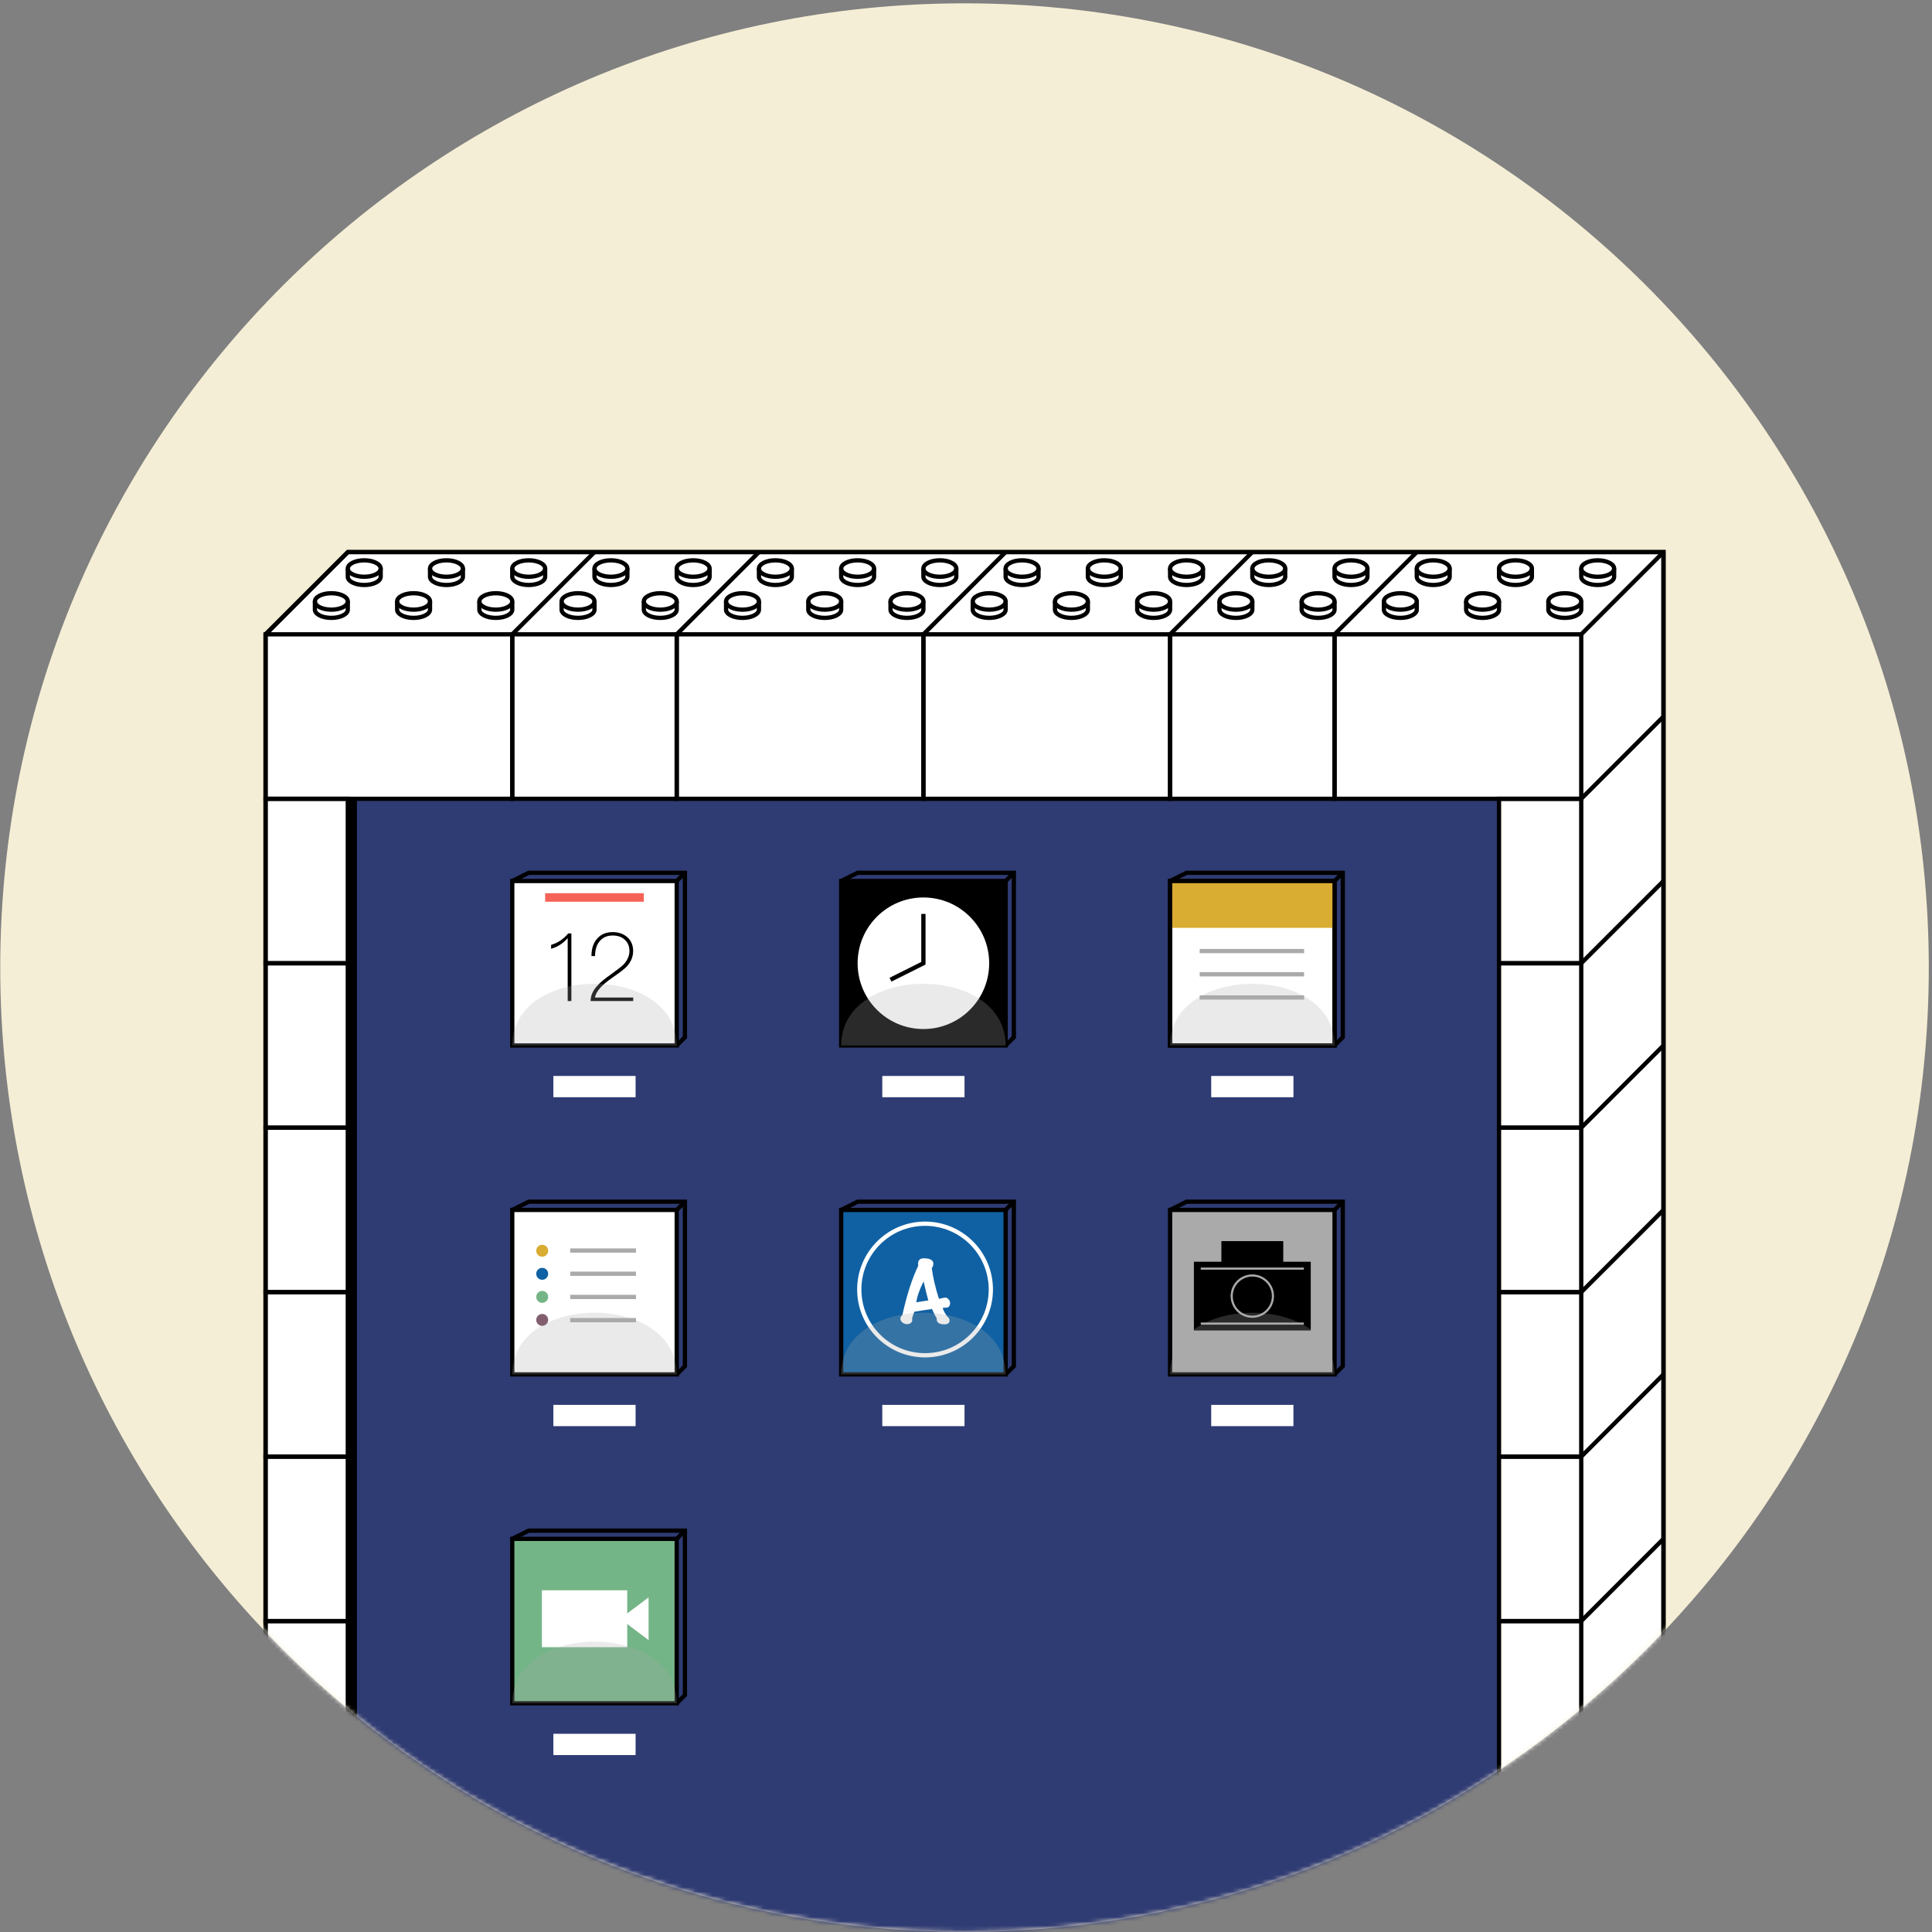 <?xml version="1.0" encoding="UTF-8"?>
<svg width="454px" height="454px" viewBox="0 0 454 454" version="1.1" xmlns="http://www.w3.org/2000/svg" xmlns:xlink="http://www.w3.org/1999/xlink">
    <rect x="0" y="0" width="454" height="454" fill="#808080" stroke="none"/>
    <!-- Generator: Sketch 41 (35326) - http://www.bohemiancoding.com/sketch -->
    <title>proto_web</title>
    <desc>Created with Sketch.</desc>
    <defs>
        <path d="M0.058,227.375 C0.058,102.231 101.508,0.782 226.652,0.782 C351.796,0.782 453.245,102.231 453.245,227.375 C453.245,352.519 351.796,453.968 226.652,453.968 C101.508,453.968 0.058,352.519 0.058,227.375 Z" id="path-1"></path>
    </defs>
    <g id="web" stroke="none" stroke-width="1" fill="none" fill-rule="evenodd">
        <g id="proto_web" transform="translate(-70, -73)">
            <g transform="translate(70, 73)">
                <g id="bg" fill="#F5EED6">
                    <path d="M0.058,227.375 C0.058,102.231 101.508,0.782 226.652,0.782 C351.796,0.782 453.245,102.231 453.245,227.375 C453.245,352.519 351.796,453.968 226.652,453.968 C101.508,453.968 0.058,352.519 0.058,227.375 Z" id="Shape"></path>
                </g>
                <g id="content">
                    <g id="Clipped">
                        <mask id="mask-2" fill="white">
                            <use xlink:href="#path-1"></use>
                        </mask>
                        <g id="Mask"></g>
                        <g id="Group" mask="url(#mask-2)">
                            <g transform="translate(62, 129)">
                                <polygon id="Shape" stroke="#000000" stroke-width="1" fill="#FFFFFF" fill-rule="evenodd" points="0.405 20.06 19.728 0.737 328.899 0.737 328.899 425.847 309.575 445.17 0.405 445.17"></polygon>
                                <polygon id="Shape" stroke="none" fill="#000000" fill-rule="evenodd" points="19.728 58.707 39.051 58.707 39.051 406.523 19.728 406.523"></polygon>
                                <polygon id="Shape" stroke="none" fill="#2F3B73" fill-rule="evenodd" points="21.875 58.707 290.252 58.707 290.252 406.523 21.875 406.523"></polygon>
                                <polyline id="Shape" stroke="#000000" stroke-width="1" fill="none" points="0.405 20.06 19.728 0.737 328.899 0.737 328.899 425.847 309.575 445.17"></polyline>
                                <polygon id="Shape" stroke="#000000" stroke-width="1" fill="none" points="0.405 58.707 19.728 58.707 19.728 97.353 0.405 97.353"></polygon>
                                <polygon id="Shape" stroke="#000000" stroke-width="1" fill="none" points="0.405 97.353 19.728 97.353 19.728 135.999 0.405 135.999"></polygon>
                                <polygon id="Shape" stroke="#000000" stroke-width="1" fill="none" points="0.405 174.646 19.728 174.646 19.728 213.292 0.405 213.292"></polygon>
                                <polygon id="Shape" stroke="#000000" stroke-width="1" fill="none" points="0.405 213.292 19.728 213.292 19.728 251.938 0.405 251.938"></polygon>
                                <polygon id="Shape" stroke="#000000" stroke-width="1" fill="none" points="0.405 251.938 19.728 251.938 19.728 290.585 0.405 290.585"></polygon>
                                <polygon id="Shape" stroke="#000000" stroke-width="1" fill="none" points="0.405 135.999 19.728 135.999 19.728 174.646 0.405 174.646"></polygon>
                                <polygon id="Shape" stroke="#000000" stroke-width="1" fill="none" points="0.405 20.06 58.374 20.06 58.374 58.707 0.405 58.707"></polygon>
                                <polygon id="Shape" stroke="#000000" stroke-width="1" fill="none" points="58.374 20.06 97.021 20.06 97.021 58.707 58.374 58.707"></polygon>
                                <polygon id="Shape" stroke="#000000" stroke-width="1" fill="none" points="154.99 20.06 212.96 20.06 212.96 58.707 154.99 58.707"></polygon>
                                <polygon id="Shape" stroke="#000000" stroke-width="1" fill="none" points="212.96 20.06 251.606 20.06 251.606 58.707 212.96 58.707"></polygon>
                                <polygon id="Shape" stroke="#000000" stroke-width="1" fill="none" points="251.606 20.06 309.576 20.06 309.576 58.707 251.606 58.707"></polygon>
                                <polygon id="Shape" stroke="#000000" stroke-width="1" fill="none" points="97.021 20.06 154.99 20.06 154.99 58.707 97.021 58.707"></polygon>
                                <polygon id="Shape" stroke="#000000" stroke-width="1" fill="none" points="0.405 290.585 19.728 290.585 19.728 329.231 0.405 329.231"></polygon>
                                <polygon id="Shape" stroke="#000000" stroke-width="1" fill="none" points="290.252 97.353 309.575 97.353 309.575 135.999 290.252 135.999"></polygon>
                                <polygon id="Shape" stroke="#000000" stroke-width="1" fill="none" points="290.252 135.999 309.575 135.999 309.575 174.646 290.252 174.646"></polygon>
                                <polygon id="Shape" stroke="#000000" stroke-width="1" fill="none" points="290.252 174.646 309.575 174.646 309.575 213.292 290.252 213.292"></polygon>
                                <polygon id="Shape" stroke="#000000" stroke-width="1" fill="none" points="290.252 251.938 309.575 251.938 309.575 290.585 290.252 290.585"></polygon>
                                <polygon id="Shape" stroke="#000000" stroke-width="1" fill="none" points="290.252 213.292 309.575 213.292 309.575 251.938 290.252 251.938"></polygon>
                                <polygon id="Shape" stroke="#000000" stroke-width="1" fill="none" points="290.252 58.707 309.575 58.707 309.575 97.353 290.252 97.353"></polygon>
                                <polygon id="Shape" stroke="#000000" stroke-width="1" fill="none" points="290.252 290.585 309.575 290.585 309.575 329.231 290.252 329.231"></polygon>
                                <path d="M58.374,20.06 L77.698,0.737" id="Shape" stroke="#000000" stroke-width="1" fill="none"></path>
                                <path d="M97.021,20.06 L116.344,0.737" id="Shape" stroke="#000000" stroke-width="1" fill="none"></path>
                                <path d="M154.99,20.06 L174.313,0.737" id="Shape" stroke="#000000" stroke-width="1" fill="none"></path>
                                <path d="M212.96,20.06 L232.283,0.737" id="Shape" stroke="#000000" stroke-width="1" fill="none"></path>
                                <path d="M251.606,20.06 L270.929,0.737" id="Shape" stroke="#000000" stroke-width="1" fill="none"></path>
                                <path d="M309.575,20.06 L328.899,0.737" id="Shape" stroke="#000000" stroke-width="1" fill="none"></path>
                                <path d="M309.575,58.707 L328.899,39.384" id="Shape" stroke="#000000" stroke-width="1" fill="none"></path>
                                <path d="M309.575,97.353 L328.899,78.03" id="Shape" stroke="#000000" stroke-width="1" fill="none"></path>
                                <path d="M309.575,135.999 L328.899,116.676" id="Shape" stroke="#000000" stroke-width="1" fill="none"></path>
                                <path d="M309.575,174.646 L328.899,155.323" id="Shape" stroke="#000000" stroke-width="1" fill="none"></path>
                                <path d="M309.575,213.292 L328.899,193.969" id="Shape" stroke="#000000" stroke-width="1" fill="none"></path>
                                <path d="M309.575,251.938 L328.899,232.615" id="Shape" stroke="#000000" stroke-width="1" fill="none"></path>
                                <path d="M309.575,290.585 L328.899,271.261" id="Shape" stroke="#000000" stroke-width="1" fill="none"></path>
                                <path d="M309.575,329.231 L328.899,309.908" id="Shape" stroke="#000000" stroke-width="1" fill="none"></path>
                                <g id="Group" stroke="none" stroke-width="1" fill="none" fill-rule="evenodd" transform="translate(89, 10)">
                                    <path d="M8.021,2.331 L8.021,4.264 C8.021,5.331 6.291,6.196 4.156,6.196 C2.022,6.196 0.292,5.331 0.292,4.264 L0.292,2.331" id="Shape" stroke="#000000"></path>
                                    <path d="M0.292,2.331 C0.292,1.264 2.022,0.399 4.156,0.399 C6.291,0.399 8.021,1.264 8.021,2.331 C8.021,3.398 6.291,4.264 4.156,4.264 C2.022,4.264 0.292,3.398 0.292,2.331 Z" id="Shape" stroke="#000000"></path>
                                </g>
                                <g id="Group" stroke="none" stroke-width="1" fill="none" fill-rule="evenodd" transform="translate(69, 2)">
                                    <g transform="translate(0, 8)" id="Shape" stroke="#000000">
                                        <path d="M8.698,2.331 L8.698,4.264 C8.698,5.331 6.967,6.196 4.833,6.196 C2.699,6.196 0.968,5.331 0.968,4.264 L0.968,2.331"></path>
                                        <path d="M0.968,2.331 C0.968,1.264 2.699,0.399 4.833,0.399 C6.967,0.399 8.698,1.264 8.698,2.331 C8.698,3.398 6.967,4.264 4.833,4.264 C2.699,4.264 0.968,3.398 0.968,2.331 Z"></path>
                                    </g>
                                    <g transform="translate(8, 0)" id="Shape" stroke="#000000">
                                        <path d="M8.427,2.602 L8.427,4.534 C8.427,5.601 6.697,6.467 4.562,6.467 C2.428,6.467 0.698,5.601 0.698,4.534 L0.698,2.602"></path>
                                        <path d="M0.698,2.602 C0.698,1.535 2.428,0.67 4.562,0.67 C6.697,0.67 8.427,1.535 8.427,2.602 C8.427,3.669 6.697,4.534 4.562,4.534 C2.428,4.534 0.698,3.669 0.698,2.602 Z"></path>
                                    </g>
                                </g>
                                <g id="Group" stroke="none" stroke-width="1" fill="none" fill-rule="evenodd" transform="translate(97, 2)">
                                    <path d="M7.75,2.602 L7.75,4.534 C7.75,5.601 6.02,6.467 3.885,6.467 C1.751,6.467 0.021,5.601 0.021,4.534 L0.021,2.602" id="Shape" stroke="#000000"></path>
                                    <path d="M0.021,2.602 C0.021,1.535 1.751,0.67 3.885,0.67 C6.02,0.67 7.75,1.535 7.75,2.602 C7.75,3.669 6.02,4.534 3.885,4.534 C1.751,4.534 0.021,3.669 0.021,2.602 Z" id="Shape" stroke="#000000"></path>
                                </g>
                                <g id="Group" stroke="none" stroke-width="1" fill="none" fill-rule="evenodd" transform="translate(11, 2)">
                                    <g transform="translate(0, 8)" id="Shape" stroke="#000000">
                                        <path d="M8.728,2.331 L8.728,4.264 C8.728,5.331 6.998,6.196 4.864,6.196 C2.729,6.196 0.999,5.331 0.999,4.264 L0.999,2.331"></path>
                                        <path d="M0.999,2.331 C0.999,1.264 2.729,0.399 4.864,0.399 C6.998,0.399 8.728,1.264 8.728,2.331 C8.728,3.398 6.998,4.264 4.864,4.264 C2.729,4.264 0.999,3.398 0.999,2.331 Z"></path>
                                    </g>
                                    <g transform="translate(8, 0)" id="Shape" stroke="#000000">
                                        <path d="M8.458,2.602 L8.458,4.534 C8.458,5.601 6.727,6.467 4.593,6.467 C2.458,6.467 0.728,5.601 0.728,4.534 L0.728,2.602"></path>
                                        <path d="M0.728,2.602 C0.728,1.535 2.458,0.67 4.593,0.67 C6.727,0.67 8.458,1.535 8.458,2.602 C8.458,3.669 6.727,4.534 4.593,4.534 C2.458,4.534 0.728,3.669 0.728,2.602 Z"></path>
                                    </g>
                                </g>
                                <g id="Group" stroke="none" stroke-width="1" fill="none" fill-rule="evenodd" transform="translate(50, 2)">
                                    <g transform="translate(0, 8)" id="Shape" stroke="#000000">
                                        <path d="M8.375,2.331 L8.375,4.264 C8.375,5.331 6.644,6.196 4.51,6.196 C2.376,6.196 0.645,5.331 0.645,4.264 L0.645,2.331"></path>
                                        <path d="M0.645,2.331 C0.645,1.264 2.376,0.399 4.51,0.399 C6.644,0.399 8.375,1.264 8.375,2.331 C8.375,3.398 6.644,4.264 4.51,4.264 C2.376,4.264 0.645,3.398 0.645,2.331 Z"></path>
                                    </g>
                                    <g transform="translate(8, 0)" id="Shape" stroke="#000000">
                                        <path d="M8.104,2.602 L8.104,4.534 C8.104,5.601 6.374,6.467 4.239,6.467 C2.105,6.467 0.375,5.601 0.375,4.534 L0.375,2.602"></path>
                                        <path d="M0.375,2.602 C0.375,1.535 2.105,0.67 4.239,0.67 C6.374,0.67 8.104,1.535 8.104,2.602 C8.104,3.669 6.374,4.534 4.239,4.534 C2.105,4.534 0.375,3.669 0.375,2.602 Z"></path>
                                    </g>
                                </g>
                                <g id="Group" stroke="none" stroke-width="1" fill="none" fill-rule="evenodd" transform="translate(31, 2)">
                                    <g transform="translate(0, 8)" id="Shape" stroke="#000000">
                                        <path d="M8.051,2.331 L8.051,4.264 C8.051,5.331 6.321,6.196 4.187,6.196 C2.052,6.196 0.322,5.331 0.322,4.264 L0.322,2.331"></path>
                                        <path d="M0.322,2.331 C0.322,1.264 2.052,0.399 4.187,0.399 C6.321,0.399 8.051,1.264 8.051,2.331 C8.051,3.398 6.321,4.264 4.187,4.264 C2.052,4.264 0.322,3.398 0.322,2.331 Z"></path>
                                    </g>
                                    <g transform="translate(8, 0)" id="Shape" stroke="#000000">
                                        <path d="M7.781,2.602 L7.781,4.534 C7.781,5.601 6.05,6.467 3.916,6.467 C1.782,6.467 0.051,5.601 0.051,4.534 L0.051,2.602"></path>
                                        <path d="M0.051,2.602 C0.051,1.535 1.782,0.67 3.916,0.67 C6.05,0.67 7.781,1.535 7.781,2.602 C7.781,3.669 6.05,4.534 3.916,4.534 C1.782,4.534 0.051,3.669 0.051,2.602 Z"></path>
                                    </g>
                                </g>
                                <g id="Group" stroke="none" stroke-width="1" fill="none" fill-rule="evenodd" transform="translate(108, 2)">
                                    <g transform="translate(0, 8)" id="Shape" stroke="#000000">
                                        <path d="M8.344,2.331 L8.344,4.264 C8.344,5.331 6.614,6.196 4.479,6.196 C2.345,6.196 0.615,5.331 0.615,4.264 L0.615,2.331"></path>
                                        <path d="M0.615,2.331 C0.615,1.264 2.345,0.399 4.479,0.399 C6.614,0.399 8.344,1.264 8.344,2.331 C8.344,3.398 6.614,4.264 4.479,4.264 C2.345,4.264 0.615,3.398 0.615,2.331 Z"></path>
                                    </g>
                                    <g transform="translate(8, 0)" id="Shape" stroke="#000000">
                                        <path d="M8.073,2.602 L8.073,4.534 C8.073,5.601 6.343,6.467 4.209,6.467 C2.074,6.467 0.344,5.601 0.344,4.534 L0.344,2.602"></path>
                                        <path d="M0.344,2.602 C0.344,1.535 2.074,0.67 4.209,0.67 C6.343,0.67 8.073,1.535 8.073,2.602 C8.073,3.669 6.343,4.534 4.209,4.534 C2.074,4.534 0.344,3.669 0.344,2.602 Z"></path>
                                    </g>
                                </g>
                                <g id="Group" stroke="none" stroke-width="1" fill="none" fill-rule="evenodd" transform="translate(147, 2)">
                                    <g transform="translate(0, 8)" id="Shape" stroke="#000000">
                                        <path d="M7.99,2.331 L7.99,4.264 C7.99,5.331 6.26,6.196 4.126,6.196 C1.991,6.196 0.261,5.331 0.261,4.264 L0.261,2.331"></path>
                                        <path d="M0.261,2.331 C0.261,1.264 1.991,0.399 4.126,0.399 C6.26,0.399 7.99,1.264 7.99,2.331 C7.99,3.398 6.26,4.264 4.126,4.264 C1.991,4.264 0.261,3.398 0.261,2.331 Z"></path>
                                    </g>
                                    <g transform="translate(7, 0)" id="Shape" stroke="#000000">
                                        <path d="M8.72,2.602 L8.72,4.534 C8.72,5.601 6.989,6.467 4.855,6.467 C2.721,6.467 0.99,5.601 0.99,4.534 L0.99,2.602"></path>
                                        <path d="M0.99,2.602 C0.99,1.535 2.721,0.67 4.855,0.67 C6.989,0.67 8.72,1.535 8.72,2.602 C8.72,3.669 6.989,4.534 4.855,4.534 C2.721,4.534 0.99,3.669 0.99,2.602 Z"></path>
                                    </g>
                                </g>
                                <g id="Group" stroke="none" stroke-width="1" fill="none" fill-rule="evenodd" transform="translate(127, 2)">
                                    <g transform="translate(0, 8)" id="Shape" stroke="#000000">
                                        <path d="M8.667,2.331 L8.667,4.264 C8.667,5.331 6.937,6.196 4.802,6.196 C2.668,6.196 0.938,5.331 0.938,4.264 L0.938,2.331"></path>
                                        <path d="M0.938,2.331 C0.938,1.264 2.668,0.399 4.802,0.399 C6.937,0.399 8.667,1.264 8.667,2.331 C8.667,3.398 6.937,4.264 4.802,4.264 C2.668,4.264 0.938,3.398 0.938,2.331 Z"></path>
                                    </g>
                                    <g transform="translate(8, 0)" id="Shape" stroke="#000000">
                                        <path d="M8.396,2.602 L8.396,4.534 C8.396,5.601 6.666,6.467 4.532,6.467 C2.397,6.467 0.667,5.601 0.667,4.534 L0.667,2.602"></path>
                                        <path d="M0.667,2.602 C0.667,1.535 2.397,0.67 4.532,0.67 C6.666,0.67 8.396,1.535 8.396,2.602 C8.396,3.669 6.666,4.534 4.532,4.534 C2.397,4.534 0.667,3.669 0.667,2.602 Z"></path>
                                    </g>
                                </g>
                                <g id="Group" stroke="none" stroke-width="1" fill="none" fill-rule="evenodd" transform="translate(166, 2)">
                                    <g transform="translate(0, 8)" id="Shape" stroke="#000000">
                                        <path d="M8.313,2.331 L8.313,4.264 C8.313,5.331 6.583,6.196 4.449,6.196 C2.314,6.196 0.584,5.331 0.584,4.264 L0.584,2.331"></path>
                                        <path d="M0.584,2.331 C0.584,1.264 2.314,0.399 4.449,0.399 C6.583,0.399 8.313,1.264 8.313,2.331 C8.313,3.398 6.583,4.264 4.449,4.264 C2.314,4.264 0.584,3.398 0.584,2.331 Z"></path>
                                    </g>
                                    <g transform="translate(8, 0)" id="Shape" stroke="#000000">
                                        <path d="M8.043,2.602 L8.043,4.534 C8.043,5.601 6.312,6.467 4.178,6.467 C2.044,6.467 0.313,5.601 0.313,4.534 L0.313,2.602"></path>
                                        <path d="M0.313,2.602 C0.313,1.535 2.044,0.67 4.178,0.67 C6.312,0.67 8.043,1.535 8.043,2.602 C8.043,3.669 6.312,4.534 4.178,4.534 C2.044,4.534 0.313,3.669 0.313,2.602 Z"></path>
                                    </g>
                                </g>
                                <g id="Group" stroke="none" stroke-width="1" fill="none" fill-rule="evenodd" transform="translate(205, 2)">
                                    <g transform="translate(0, 8)" id="Shape" stroke="#000000">
                                        <path d="M7.96,2.331 L7.96,4.264 C7.96,5.331 6.229,6.196 4.095,6.196 C1.961,6.196 0.23,5.331 0.23,4.264 L0.23,2.331"></path>
                                        <path d="M0.23,2.331 C0.23,1.264 1.961,0.399 4.095,0.399 C6.23,0.399 7.96,1.264 7.96,2.331 C7.96,3.398 6.23,4.264 4.095,4.264 C1.961,4.264 0.23,3.398 0.23,2.331 Z"></path>
                                    </g>
                                    <g transform="translate(7, 0)" id="Shape" stroke="#000000">
                                        <path d="M8.689,2.602 L8.689,4.534 C8.689,5.601 6.959,6.467 4.824,6.467 C2.69,6.467 0.96,5.601 0.96,4.534 L0.96,2.602"></path>
                                        <path d="M0.96,2.602 C0.96,1.535 2.69,0.67 4.824,0.67 C6.959,0.67 8.689,1.535 8.689,2.602 C8.689,3.669 6.959,4.534 4.824,4.534 C2.69,4.534 0.96,3.669 0.96,2.602 Z"></path>
                                    </g>
                                </g>
                                <g id="Group" stroke="none" stroke-width="1" fill="none" fill-rule="evenodd" transform="translate(185, 2)">
                                    <g transform="translate(0, 8)" id="Shape" stroke="#000000">
                                        <path d="M8.637,2.331 L8.637,4.264 C8.637,5.331 6.906,6.196 4.772,6.196 C2.638,6.196 0.907,5.331 0.907,4.264 L0.907,2.331"></path>
                                        <path d="M0.907,2.331 C0.907,1.264 2.638,0.399 4.772,0.399 C6.906,0.399 8.637,1.264 8.637,2.331 C8.637,3.398 6.906,4.264 4.772,4.264 C2.638,4.264 0.907,3.398 0.907,2.331 Z"></path>
                                    </g>
                                    <g transform="translate(8, 0)" id="Shape" stroke="#000000">
                                        <path d="M8.366,2.602 L8.366,4.534 C8.366,5.601 6.636,6.467 4.501,6.467 C2.367,6.467 0.637,5.601 0.637,4.534 L0.637,2.602"></path>
                                        <path d="M0.637,2.602 C0.637,1.535 2.367,0.67 4.501,0.67 C6.636,0.67 8.366,1.535 8.366,2.602 C8.366,3.669 6.636,4.534 4.501,4.534 C2.367,4.534 0.637,3.669 0.637,2.602 Z"></path>
                                    </g>
                                </g>
                                <g id="Group" stroke="none" stroke-width="1" fill="none" fill-rule="evenodd" transform="translate(243, 2)">
                                    <g transform="translate(0, 8)" id="Shape" stroke="#000000">
                                        <path d="M8.606,2.331 L8.606,4.264 C8.606,5.331 6.876,6.196 4.741,6.196 C2.607,6.196 0.877,5.331 0.877,4.264 L0.877,2.331"></path>
                                        <path d="M0.877,2.331 C0.877,1.264 2.607,0.399 4.741,0.399 C6.876,0.399 8.606,1.264 8.606,2.331 C8.606,3.398 6.876,4.264 4.741,4.264 C2.607,4.264 0.877,3.398 0.877,2.331 Z"></path>
                                    </g>
                                    <g transform="translate(8, 0)" id="Shape" stroke="#000000">
                                        <path d="M8.335,2.602 L8.335,4.534 C8.335,5.601 6.605,6.467 4.471,6.467 C2.336,6.467 0.606,5.601 0.606,4.534 L0.606,2.602"></path>
                                        <path d="M0.606,2.602 C0.606,1.535 2.336,0.67 4.471,0.67 C6.605,0.67 8.335,1.535 8.335,2.602 C8.335,3.669 6.605,4.534 4.471,4.534 C2.336,4.534 0.606,3.669 0.606,2.602 Z"></path>
                                    </g>
                                </g>
                                <g id="Group" stroke="none" stroke-width="1" fill="none" fill-rule="evenodd" transform="translate(224, 2)">
                                    <g transform="translate(0, 8)" id="Shape" stroke="#000000">
                                        <path d="M8.283,2.331 L8.283,4.264 C8.283,5.331 6.553,6.196 4.418,6.196 C2.284,6.196 0.554,5.331 0.554,4.264 L0.554,2.331"></path>
                                        <path d="M0.554,2.331 C0.554,1.264 2.284,0.399 4.418,0.399 C6.553,0.399 8.283,1.264 8.283,2.331 C8.283,3.398 6.553,4.264 4.418,4.264 C2.284,4.264 0.554,3.398 0.554,2.331 Z"></path>
                                    </g>
                                    <g transform="translate(8, 0)" id="Shape" stroke="#000000">
                                        <path d="M8.012,2.602 L8.012,4.534 C8.012,5.601 6.282,6.467 4.148,6.467 C2.013,6.467 0.283,5.601 0.283,4.534 L0.283,2.602"></path>
                                        <path d="M0.283,2.602 C0.283,1.535 2.013,0.67 4.148,0.67 C6.282,0.67 8.012,1.535 8.012,2.602 C8.012,3.669 6.282,4.534 4.148,4.534 C2.013,4.534 0.283,3.669 0.283,2.602 Z"></path>
                                    </g>
                                </g>
                                <g id="Group" stroke="none" stroke-width="1" fill="none" fill-rule="evenodd" transform="translate(263, 2)">
                                    <g transform="translate(0, 8)" id="Shape" stroke="#000000">
                                        <path d="M7.929,2.331 L7.929,4.264 C7.929,5.331 6.199,6.196 4.065,6.196 C1.93,6.196 0.2,5.331 0.2,4.264 L0.2,2.331"></path>
                                        <path d="M0.2,2.331 C0.2,1.264 1.93,0.399 4.065,0.399 C6.199,0.399 7.929,1.264 7.929,2.331 C7.929,3.398 6.199,4.264 4.065,4.264 C1.93,4.264 0.2,3.398 0.2,2.331 Z"></path>
                                    </g>
                                    <g transform="translate(7, 0)" id="Shape" stroke="#000000">
                                        <path d="M8.659,2.602 L8.659,4.534 C8.659,5.601 6.928,6.467 4.794,6.467 C2.66,6.467 0.929,5.601 0.929,4.534 L0.929,2.602"></path>
                                        <path d="M0.929,2.602 C0.929,1.535 2.66,0.67 4.794,0.67 C6.928,0.67 8.659,1.535 8.659,2.602 C8.659,3.669 6.928,4.534 4.794,4.534 C2.66,4.534 0.929,3.669 0.929,2.602 Z"></path>
                                    </g>
                                </g>
                                <g id="Group" stroke="none" stroke-width="1" fill="none" fill-rule="evenodd" transform="translate(301, 2)">
                                    <g transform="translate(0, 8)" id="Shape" stroke="#000000">
                                        <path d="M8.576,2.331 L8.576,4.264 C8.576,5.331 6.845,6.196 4.711,6.196 C2.577,6.196 0.846,5.331 0.846,4.264 L0.846,2.331"></path>
                                        <path d="M0.846,2.331 C0.846,1.264 2.577,0.399 4.711,0.399 C6.845,0.399 8.576,1.264 8.576,2.331 C8.576,3.398 6.845,4.264 4.711,4.264 C2.577,4.264 0.846,3.398 0.846,2.331 Z"></path>
                                    </g>
                                    <g transform="translate(8, 0)" id="Shape" stroke="#000000">
                                        <path d="M8.305,2.602 L8.305,4.534 C8.305,5.601 6.575,6.467 4.44,6.467 C2.306,6.467 0.576,5.601 0.576,4.534 L0.576,2.602"></path>
                                        <path d="M0.576,2.602 C0.576,1.535 2.306,0.67 4.44,0.67 C6.575,0.67 8.305,1.535 8.305,2.602 C8.305,3.669 6.575,4.534 4.44,4.534 C2.306,4.534 0.576,3.669 0.576,2.602 Z"></path>
                                    </g>
                                </g>
                                <g id="Group" stroke="none" stroke-width="1" fill="none" fill-rule="evenodd" transform="translate(282, 2)">
                                    <g transform="translate(0, 8)" id="Shape" stroke="#000000">
                                        <path d="M8.252,2.331 L8.252,4.264 C8.252,5.331 6.522,6.196 4.388,6.196 C2.253,6.196 0.523,5.331 0.523,4.264 L0.523,2.331"></path>
                                        <path d="M0.523,2.331 C0.523,1.264 2.253,0.399 4.388,0.399 C6.522,0.399 8.252,1.264 8.252,2.331 C8.252,3.398 6.522,4.264 4.388,4.264 C2.253,4.264 0.523,3.398 0.523,2.331 Z"></path>
                                    </g>
                                    <g transform="translate(8, 0)" id="Shape" stroke="#000000">
                                        <path d="M7.982,2.602 L7.982,4.534 C7.982,5.601 6.251,6.467 4.117,6.467 C1.983,6.467 0.252,5.601 0.252,4.534 L0.252,2.602"></path>
                                        <path d="M0.252,2.602 C0.252,1.535 1.983,0.67 4.117,0.67 C6.251,0.67 7.982,1.535 7.982,2.602 C7.982,3.669 6.251,4.534 4.117,4.534 C1.983,4.534 0.252,3.669 0.252,2.602 Z"></path>
                                    </g>
                                </g>
                                <polygon id="Shape" stroke="#000000" stroke-width="1" fill="#FFFFFF" fill-rule="evenodd" points="58.374 78.03 97.021 78.03 97.021 116.676 58.374 116.676"></polygon>
                                <polyline id="Shape" stroke="#000000" stroke-width="1" fill="none" points="58.375 78.03 62.239 76.098 98.953 76.098 98.953 114.744 97.021 116.676"></polyline>
                                <path d="M98.953,76.098 L97.021,78.03" id="Shape" stroke="#000000" stroke-width="1" fill="none"></path>
                                <polygon id="Shape" stroke="#000000" stroke-width="1" fill="#000000" fill-rule="evenodd" points="135.667 78.03 174.313 78.03 174.313 116.676 135.667 116.676"></polygon>
                                <polyline id="Shape" stroke="#000000" stroke-width="1" fill="none" points="135.667 78.03 139.532 76.098 176.246 76.098 176.246 114.744 174.313 116.676"></polyline>
                                <path d="M176.246,76.098 L174.313,78.03" id="Shape" stroke="#000000" stroke-width="1" fill="none"></path>
                                <polygon id="Shape" stroke="#000000" stroke-width="1" fill="#FFFFFF" fill-rule="evenodd" points="212.96 78.03 251.606 78.03 251.606 116.676 212.96 116.676"></polygon>
                                <polyline id="Shape" stroke="#000000" stroke-width="1" fill="none" points="212.96 78.03 216.824 76.098 253.538 76.098 253.538 114.744 251.606 116.676"></polyline>
                                <path d="M253.538,76.098 L251.606,78.03" id="Shape" stroke="#000000" stroke-width="1" fill="none"></path>
                                <polygon id="Shape" stroke="#000000" stroke-width="1" fill="#FFFFFF" fill-rule="evenodd" points="58.374 155.323 97.021 155.323 97.021 193.969 58.374 193.969"></polygon>
                                <polyline id="Shape" stroke="#000000" stroke-width="1" fill="none" points="58.375 155.323 62.239 153.39 98.953 153.39 98.953 192.037 97.021 193.969"></polyline>
                                <path d="M98.953,153.39 L97.021,155.323" id="Shape" stroke="#000000" stroke-width="1" fill="none"></path>
                                <polygon id="Shape" stroke="#000000" stroke-width="1" fill="#1061A3" fill-rule="evenodd" points="135.667 155.323 174.313 155.323 174.313 193.969 135.667 193.969"></polygon>
                                <polyline id="Shape" stroke="#000000" stroke-width="1" fill="none" points="135.667 155.323 139.532 153.39 176.246 153.39 176.246 192.037 174.313 193.969"></polyline>
                                <path d="M176.246,153.39 L174.313,155.323" id="Shape" stroke="#000000" stroke-width="1" fill="none"></path>
                                <polygon id="Shape" stroke="#000000" stroke-width="1" fill="#AAAAAA" fill-rule="evenodd" points="212.96 155.323 251.606 155.323 251.606 193.969 212.96 193.969"></polygon>
                                <polyline id="Shape" stroke="#000000" stroke-width="1" fill="none" points="212.96 155.323 216.824 153.39 253.538 153.39 253.538 192.037 251.606 193.969"></polyline>
                                <path d="M253.538,153.39 L251.606,155.323" id="Shape" stroke="#000000" stroke-width="1" fill="none"></path>
                                <polygon id="Shape" stroke="#000000" stroke-width="1" fill="#74B587" fill-rule="evenodd" points="58.374 232.615 97.021 232.615 97.021 271.261 58.374 271.261"></polygon>
                                <polyline id="Shape" stroke="#000000" stroke-width="1" fill="none" points="58.375 232.615 62.239 230.683 98.953 230.683 98.953 269.329 97.021 271.261"></polyline>
                                <path d="M98.953,230.683 L97.021,232.615" id="Shape" stroke="#000000" stroke-width="1" fill="none"></path>
                                <path d="M87.359,126.338 L68.036,126.338" id="Shape" stroke="#FFFFFF" stroke-width="5" fill-opacity="0.247" fill="#AAAAAA" fill-rule="evenodd"></path>
                                <path d="M164.652,126.338 L145.329,126.338" id="Shape" stroke="#FFFFFF" stroke-width="5" fill-opacity="0.247" fill="#AAAAAA" fill-rule="evenodd"></path>
                                <path d="M241.945,126.338 L222.621,126.338" id="Shape" stroke="#FFFFFF" stroke-width="5" fill-opacity="0.247" fill="#AAAAAA" fill-rule="evenodd"></path>
                                <path d="M87.359,203.63 L68.036,203.63" id="Shape" stroke="#FFFFFF" stroke-width="5" fill-opacity="0.247" fill="#AAAAAA" fill-rule="evenodd"></path>
                                <path d="M164.652,203.63 L145.329,203.63" id="Shape" stroke="#FFFFFF" stroke-width="5" fill-opacity="0.247" fill="#AAAAAA" fill-rule="evenodd"></path>
                                <path d="M241.944,203.63 L222.621,203.63" id="Shape" stroke="#FFFFFF" stroke-width="5" fill-opacity="0.247" fill="#AAAAAA" fill-rule="evenodd"></path>
                                <path d="M87.359,280.923 L68.036,280.923" id="Shape" stroke="#FFFFFF" stroke-width="5" fill-opacity="0.247" fill="#AAAAAA" fill-rule="evenodd"></path>
                                <path d="M89.292,81.895 L66.104,81.895" id="Shape" stroke="#F56356" stroke-width="2" fill="#F56356" fill-rule="evenodd"></path>
                                <path d="M71.511,90.345 C70.977,91.013 70.354,91.569 69.664,92.037 C68.996,92.482 68.262,92.816 67.505,93.038 L67.505,93.951 C69.063,93.506 70.354,92.66 71.4,91.458 L71.4,106.238 L72.268,106.238 L72.268,90.345 L71.511,90.345 Z" id="Shape" stroke="none" fill="#000000" fill-rule="evenodd"></path>
                                <path d="M81.973,90.034 C80.504,90.034 79.302,90.501 78.411,91.48 C77.454,92.482 76.987,93.884 76.987,95.665 L77.833,95.665 C77.833,94.107 78.233,92.883 79.035,92.037 C79.747,91.236 80.726,90.835 81.973,90.835 C83.13,90.835 84.087,91.146 84.799,91.814 C85.534,92.46 85.912,93.35 85.912,94.463 C85.912,95.62 85.423,96.711 84.466,97.713 C84.065,98.113 83.086,98.87 81.572,99.961 C80.103,100.985 79.035,101.875 78.367,102.632 C77.298,103.789 76.786,104.991 76.786,106.238 L86.803,106.238 L86.803,105.414 L77.81,105.414 C78.033,104.012 79.391,102.454 81.906,100.74 C83.642,99.538 84.733,98.692 85.2,98.202 C86.246,97.112 86.78,95.865 86.78,94.463 C86.78,93.105 86.313,92.037 85.423,91.236 C84.51,90.434 83.353,90.034 81.973,90.034 Z" id="Shape" stroke="none" fill="#000000" fill-rule="evenodd"></path>
                                <path d="M139.532,97.353 C139.532,88.816 146.453,81.895 154.99,81.895 C163.528,81.895 170.449,88.816 170.449,97.353 C170.449,105.891 163.528,112.812 154.99,112.812 C146.453,112.812 139.532,105.891 139.532,97.353 Z" id="Shape" stroke="none" fill="#FFFFFF" fill-rule="evenodd"></path>
                                <polyline id="Shape" stroke="#000000" stroke-width="1" fill="#FFFFFF" fill-rule="evenodd" points="154.99 85.759 154.99 97.353 147.261 101.218"></polyline>
                                <path d="M174.313,116.676 C174.313,97.353 135.667,97.353 135.667,116.676" id="Shape" stroke="none" fill-opacity="0.247" fill="#AAAAAA" fill-rule="evenodd"></path>
                                <path d="M97.021,116.676 C97.021,97.353 58.374,97.353 58.374,116.676" id="Shape" stroke="none" fill-opacity="0.247" fill="#AAAAAA" fill-rule="evenodd"></path>
                                <polygon id="Shape" stroke="none" fill="#D9AC32" fill-rule="evenodd" points="213.096 78.132 251.265 78.132 251.265 89.038 213.096 89.038"></polygon>
                                <polygon id="Shape" stroke="#000000" stroke-width="1" fill="none" points="212.96 78.03 251.606 78.03 251.606 116.676 212.96 116.676"></polygon>
                                <path d="M244.449,94.49 L219.912,94.49" id="Shape" stroke="#AAAAAA" stroke-width="1" fill="#FFFFFF" fill-rule="evenodd"></path>
                                <path d="M244.449,99.943 L219.912,99.943" id="Shape" stroke="#AAAAAA" stroke-width="1" fill="#FFFFFF" fill-rule="evenodd"></path>
                                <path d="M244.449,105.396 L219.912,105.396" id="Shape" stroke="#AAAAAA" stroke-width="1" fill="#FFFFFF" fill-rule="evenodd"></path>
                                <path d="M251.606,116.676 C251.606,97.353 212.96,97.353 212.96,116.676" id="Shape" stroke="none" fill-opacity="0.247" fill="#AAAAAA" fill-rule="evenodd"></path>
                                <path d="M87.454,164.862 L71.996,164.862" id="Shape" stroke="#AAAAAA" stroke-width="1" fill="#FFFFFF" fill-rule="evenodd"></path>
                                <path d="M87.454,170.314 L71.996,170.314" id="Shape" stroke="#AAAAAA" stroke-width="1" fill="#FFFFFF" fill-rule="evenodd"></path>
                                <path d="M87.454,175.767 L71.996,175.767" id="Shape" stroke="#AAAAAA" stroke-width="1" fill="#FFFFFF" fill-rule="evenodd"></path>
                                <path d="M87.454,181.22 L71.996,181.22" id="Shape" stroke="#AAAAAA" stroke-width="1" fill="#FFFFFF" fill-rule="evenodd"></path>
                                <path d="M64.509,164.916 C64.509,164.417 64.913,164.013 65.412,164.013 C65.91,164.013 66.314,164.417 66.314,164.916 C66.314,165.414 65.91,165.818 65.412,165.818 C64.913,165.818 64.509,165.414 64.509,164.916 Z" id="Shape" stroke="#D9AC32" stroke-width="1" fill="#D9AC32" fill-rule="evenodd"></path>
                                <path d="M64.509,175.749 C64.509,175.25 64.913,174.846 65.412,174.846 C65.91,174.846 66.314,175.25 66.314,175.749 C66.314,176.248 65.91,176.652 65.412,176.652 C64.913,176.652 64.509,176.248 64.509,175.749 Z" id="Shape" stroke="#74B587" stroke-width="1" fill="#74B587" fill-rule="evenodd"></path>
                                <path d="M64.509,181.166 C64.509,180.667 64.913,180.263 65.412,180.263 C65.91,180.263 66.314,180.667 66.314,181.166 C66.314,181.664 65.91,182.068 65.412,182.068 C64.913,182.068 64.509,181.664 64.509,181.166 Z" id="Shape" stroke="#825E6F" stroke-width="1" fill="#825E6F" fill-rule="evenodd"></path>
                                <path d="M64.509,170.332 C64.509,169.834 64.913,169.43 65.412,169.43 C65.91,169.43 66.314,169.834 66.314,170.332 C66.314,170.831 65.91,171.235 65.412,171.235 C64.913,171.235 64.509,170.831 64.509,170.332 Z" id="Shape" stroke="#1061A3" stroke-width="1" fill="#1061A3" fill-rule="evenodd"></path>
                                <path d="M97.021,193.969 C97.021,174.646 58.374,174.646 58.374,193.969" id="Shape" stroke="none" fill-opacity="0.247" fill="#AAAAAA" fill-rule="evenodd"></path>
                                <path d="M139.92,174.019 C139.92,165.481 146.841,158.56 155.379,158.56 C163.916,158.56 170.837,165.481 170.837,174.019 C170.837,182.556 163.916,189.477 155.379,189.477 C146.841,189.477 139.92,182.556 139.92,174.019 Z" id="Shape" stroke="#FFFFFF" stroke-width="1" fill="none"></path>
                                <path d="M161.05,177.972 C160.954,178.135 160.743,178.238 160.416,178.279 C160.388,178.279 160.095,178.292 159.536,178.319 C159.632,178.865 159.986,179.546 160.6,180.364 C160.954,180.61 161.131,180.916 161.131,181.284 C161.131,181.898 160.722,182.205 159.905,182.205 C159.128,182.205 158.596,182.021 158.31,181.652 C158.214,181.53 158.153,181.366 158.126,181.162 C158.126,181.025 158.119,180.882 158.105,180.732 C157.982,180.623 157.614,179.914 157.001,178.606 C155.883,178.756 154.506,178.967 152.871,179.24 C152.707,179.594 152.53,180.105 152.339,180.773 C152.366,180.896 152.38,181.012 152.38,181.121 C152.38,181.462 152.257,181.721 152.012,181.898 C151.766,182.075 151.473,182.164 151.132,182.164 C150.751,182.164 150.396,182.034 150.069,181.775 C149.742,181.516 149.578,181.216 149.578,180.875 C149.578,180.562 149.735,180.282 150.049,180.037 C151.071,175.361 152.312,171.497 153.77,168.443 C153.743,168.293 153.729,168.15 153.729,168.014 C153.729,167.4 153.961,166.991 154.425,166.787 C154.615,166.719 154.861,166.685 155.161,166.685 C155.733,166.685 156.21,166.767 156.592,166.93 C157.083,167.148 157.328,167.475 157.328,167.912 C157.328,168.321 157.205,168.682 156.96,168.995 C157.219,171.081 157.778,173.487 158.637,176.213 C158.719,176.2 158.998,176.138 159.475,176.029 C159.761,175.961 159.98,175.927 160.129,175.927 C160.307,175.927 160.45,175.961 160.559,176.029 C161.036,176.357 161.275,176.759 161.275,177.236 C161.275,177.495 161.2,177.74 161.05,177.972 Z M156.142,176.581 C155.91,175.804 155.542,174.319 155.038,172.124 C154.07,174.032 153.498,175.668 153.32,177.031 L156.142,176.581 Z" id="Shape" stroke="none" fill="#FFFFFF" fill-rule="evenodd"></path>
                                <path d="M174.313,193.969 C174.313,174.646 135.667,174.646 135.667,193.969" id="Shape" stroke="none" fill-opacity="0.247" fill="#AAAAAA" fill-rule="evenodd"></path>
                                <g id="Group" stroke="none" stroke-width="1" fill="none" fill-rule="evenodd" transform="translate(218, 162)">
                                    <polygon id="Shape" fill="#000000" points="7.015 0.65 7.015 5.495 0.554 5.495 0.554 21.647 28.012 21.647 28.012 5.495 21.551 5.495 21.551 0.65"></polygon>
                                    <path d="M9.437,13.571 C9.437,10.895 11.607,8.726 14.283,8.726 C16.959,8.726 19.128,10.895 19.128,13.571 C19.128,16.247 16.959,18.417 14.283,18.417 C11.607,18.417 9.437,16.247 9.437,13.571 Z" id="Shape" stroke="#AAAAAA" stroke-width="0.5" fill="#000000"></path>
                                    <path d="M26.397,7.11 L2.169,7.11" id="Shape" stroke="#AAAAAA" stroke-width="0.5" fill="#000000"></path>
                                    <path d="M26.397,20.032 L2.169,20.032" id="Shape" stroke="#AAAAAA" stroke-width="0.5" fill="#000000"></path>
                                </g>
                                <path d="M251.606,193.969 C251.606,174.646 212.96,174.646 212.96,193.969" id="Shape" stroke="none" fill-opacity="0.247" fill="#AAAAAA" fill-rule="evenodd"></path>
                                <polygon id="Shape" stroke="none" fill="#FFFFFF" fill-rule="evenodd" points="65.338 244.701 85.395 244.701 85.395 258.073 65.338 258.073"></polygon>
                                <polygon id="Shape" stroke="none" fill="#FFFFFF" fill-rule="evenodd" points="83.724 251.387 90.409 246.373 90.409 256.401"></polygon>
                                <path d="M97.021,271.261 C97.021,251.938 58.374,251.938 58.374,271.261" id="Shape" stroke="none" fill-opacity="0.247" fill="#AAAAAA" fill-rule="evenodd"></path>
                            </g>
                        </g>
                    </g>
                </g>
            </g>
        </g>
    </g>
</svg>